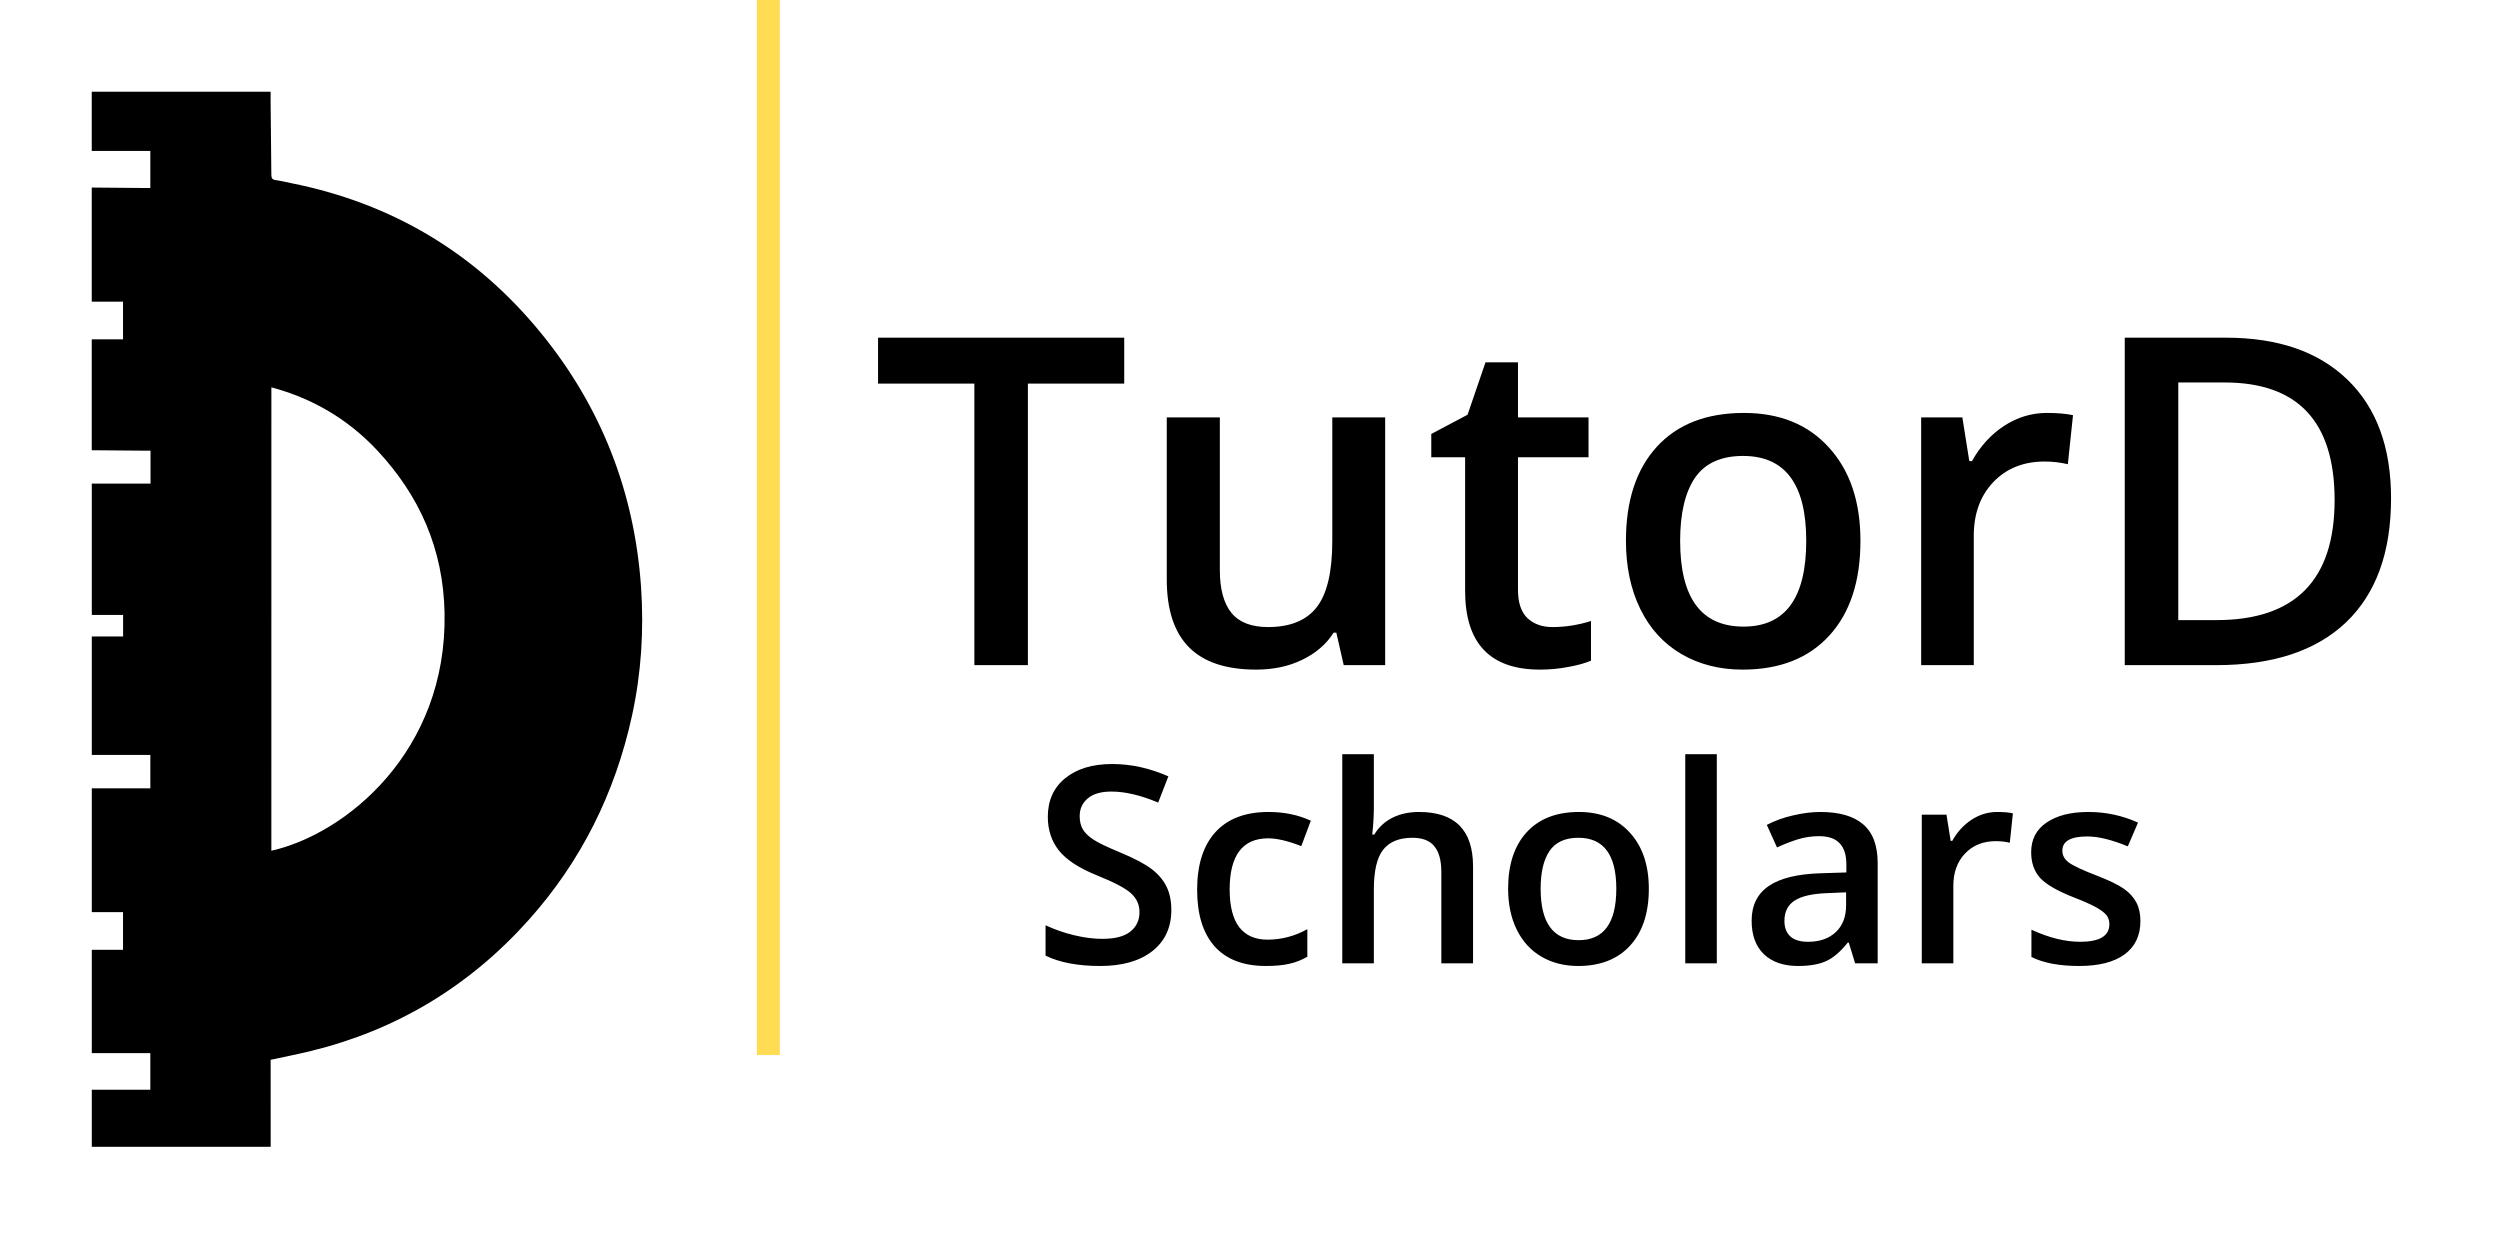 <svg width="109" height="54" viewBox="0 0 109 54" fill="none" xmlns="http://www.w3.org/2000/svg">
    <g filter="url(#filter0_d)">
        <path d="M11.802 46C9.207 46 6.613 46 4.002 46C4.002 45.171 4.002 44.342 4.002 43.513C4.852 43.513 5.704 43.513 6.554 43.513C6.554 42.962 6.554 42.437 6.554 41.917C5.691 41.917 4.846 41.917 4.002 41.917C4.002 40.415 4.002 38.912 4.002 37.411C4.456 37.411 4.91 37.411 5.364 37.411C5.364 36.855 5.364 36.332 5.364 35.769C4.897 35.769 4.449 35.769 4.002 35.769C4.002 33.97 4.002 32.169 4.002 30.37C4.853 30.37 5.705 30.37 6.555 30.37C6.555 29.858 6.555 29.394 6.555 28.915C5.693 28.915 4.847 28.915 4.002 28.915C4.002 27.193 4.002 25.472 4.002 23.751C4.456 23.751 4.91 23.751 5.367 23.751C5.367 23.425 5.367 23.124 5.367 22.812C4.9 22.812 4.452 22.812 4.002 22.812C4.002 20.903 4.002 18.995 4.002 17.085C4.853 17.085 5.705 17.085 6.563 17.085C6.563 16.596 6.563 16.138 6.563 15.649C6.454 15.649 6.35 15.649 6.247 15.649C5.498 15.642 4.748 15.636 4 15.63C4 14.018 4 12.407 4 10.795C4.453 10.795 4.908 10.795 5.364 10.795C5.364 10.225 5.364 9.698 5.364 9.153C4.897 9.153 4.449 9.153 4 9.153C4 7.494 4 5.835 4 4.177C4.764 4.183 5.527 4.191 6.289 4.197C6.376 4.197 6.463 4.197 6.554 4.197C6.554 3.64 6.554 3.115 6.554 2.582C5.691 2.582 4.846 2.582 4 2.582C4 1.721 4 0.861 4 0C6.596 0 9.193 0 11.799 0C11.799 0.177 11.797 0.316 11.799 0.457C11.809 1.512 11.823 2.569 11.831 3.625C11.832 3.764 11.872 3.833 12.018 3.852C12.247 3.883 12.476 3.941 12.704 3.987C17.065 4.859 20.726 7.009 23.601 10.539C26.194 13.722 27.659 17.416 27.949 21.585C28.08 23.471 27.96 25.353 27.555 27.204C26.818 30.585 25.327 33.563 23.058 36.102C20.452 39.017 17.273 40.915 13.551 41.825C12.99 41.962 12.422 42.073 11.8 42.208C11.802 43.469 11.802 44.734 11.802 46ZM11.831 33.092C15.083 32.359 19.497 28.764 19.383 22.73C19.329 19.928 18.288 17.61 16.452 15.642C15.169 14.269 13.615 13.364 11.832 12.888C11.831 19.64 11.831 26.363 11.831 33.092Z" fill="black"/>
    </g>
    <g filter="url(#filter1_d)">
        <path d="M44.816 25H42.482V12.725H38.283V10.723H49.016V12.725H44.816V25ZM58.586 25L58.264 23.584H58.147C57.828 24.085 57.372 24.479 56.779 24.766C56.193 25.052 55.523 25.195 54.768 25.195C53.459 25.195 52.482 24.87 51.838 24.219C51.193 23.568 50.871 22.581 50.871 21.26V14.199H53.185V20.859C53.185 21.686 53.355 22.308 53.693 22.725C54.032 23.135 54.562 23.34 55.285 23.34C56.249 23.34 56.955 23.053 57.404 22.48C57.86 21.901 58.088 20.934 58.088 19.58V14.199H60.393V25H58.586ZM67.688 23.34C68.247 23.34 68.807 23.252 69.367 23.076V24.805C69.113 24.915 68.784 25.006 68.381 25.078C67.984 25.156 67.57 25.195 67.141 25.195C64.966 25.195 63.879 24.049 63.879 21.758V15.938H62.404V14.922L63.986 14.082L64.768 11.797H66.184V14.199H69.26V15.938H66.184V21.719C66.184 22.272 66.32 22.682 66.594 22.949C66.874 23.21 67.238 23.34 67.688 23.34ZM81.115 19.58C81.115 21.344 80.663 22.721 79.758 23.711C78.853 24.701 77.593 25.195 75.978 25.195C74.969 25.195 74.078 24.967 73.303 24.512C72.528 24.056 71.932 23.402 71.516 22.549C71.099 21.696 70.891 20.706 70.891 19.58C70.891 17.829 71.34 16.462 72.238 15.479C73.137 14.495 74.403 14.004 76.037 14.004C77.6 14.004 78.837 14.508 79.748 15.518C80.659 16.52 81.115 17.874 81.115 19.58ZM73.254 19.58C73.254 22.074 74.175 23.32 76.018 23.32C77.841 23.32 78.752 22.074 78.752 19.58C78.752 17.113 77.834 15.879 75.998 15.879C75.034 15.879 74.335 16.198 73.898 16.836C73.469 17.474 73.254 18.389 73.254 19.58ZM89.24 14.004C89.703 14.004 90.083 14.037 90.383 14.102L90.158 16.24C89.833 16.162 89.494 16.123 89.143 16.123C88.225 16.123 87.479 16.422 86.906 17.021C86.34 17.62 86.057 18.398 86.057 19.355V25H83.762V14.199H85.559L85.861 16.104H85.978C86.337 15.459 86.802 14.948 87.375 14.57C87.954 14.193 88.576 14.004 89.24 14.004ZM104.25 17.725C104.25 20.081 103.596 21.885 102.287 23.135C100.979 24.378 99.094 25 96.633 25H92.639V10.723H97.053C99.325 10.723 101.092 11.335 102.355 12.559C103.618 13.783 104.25 15.505 104.25 17.725ZM101.789 17.803C101.789 14.385 100.191 12.676 96.994 12.676H94.973V23.037H96.633C100.07 23.037 101.789 21.292 101.789 17.803Z" fill="black"/>
    </g>
    <g filter="url(#filter2_d)">
        <path d="M51.07 35.674C51.07 36.435 50.795 37.033 50.244 37.467C49.693 37.9 48.934 38.117 47.965 38.117C46.996 38.117 46.203 37.967 45.586 37.666V36.342C45.977 36.525 46.391 36.67 46.828 36.775C47.27 36.881 47.68 36.934 48.059 36.934C48.613 36.934 49.022 36.828 49.283 36.617C49.549 36.406 49.682 36.123 49.682 35.768C49.682 35.447 49.56 35.176 49.318 34.953C49.076 34.73 48.576 34.467 47.818 34.162C47.037 33.846 46.486 33.484 46.166 33.078C45.846 32.672 45.685 32.184 45.685 31.613C45.685 30.898 45.94 30.336 46.447 29.926C46.955 29.516 47.637 29.311 48.492 29.311C49.312 29.311 50.129 29.49 50.941 29.85L50.496 30.992C49.734 30.672 49.055 30.512 48.457 30.512C48.004 30.512 47.66 30.611 47.426 30.811C47.191 31.006 47.074 31.266 47.074 31.59C47.074 31.812 47.121 32.004 47.215 32.164C47.309 32.32 47.463 32.469 47.678 32.609C47.893 32.75 48.279 32.935 48.838 33.166C49.467 33.428 49.928 33.672 50.221 33.898C50.514 34.125 50.728 34.381 50.865 34.666C51.002 34.951 51.07 35.287 51.07 35.674ZM55.195 38.117C54.215 38.117 53.469 37.832 52.957 37.262C52.449 36.688 52.195 35.865 52.195 34.795C52.195 33.705 52.461 32.867 52.992 32.281C53.527 31.695 54.299 31.402 55.307 31.402C55.99 31.402 56.605 31.529 57.152 31.783L56.736 32.891C56.154 32.664 55.674 32.551 55.295 32.551C54.174 32.551 53.613 33.295 53.613 34.783C53.613 35.51 53.752 36.057 54.029 36.424C54.31 36.787 54.721 36.969 55.26 36.969C55.873 36.969 56.453 36.816 57 36.512V37.713C56.754 37.857 56.49 37.961 56.209 38.023C55.932 38.086 55.594 38.117 55.195 38.117ZM64.225 38H62.842V34.016C62.842 33.516 62.74 33.143 62.537 32.897C62.338 32.65 62.02 32.527 61.582 32.527C61.004 32.527 60.578 32.701 60.305 33.049C60.035 33.393 59.9 33.971 59.9 34.783V38H58.523V28.883H59.9V31.197C59.9 31.568 59.877 31.965 59.83 32.387H59.918C60.105 32.074 60.365 31.832 60.697 31.66C61.033 31.488 61.424 31.402 61.869 31.402C63.44 31.402 64.225 32.193 64.225 33.775V38ZM71.889 34.748C71.889 35.807 71.617 36.633 71.074 37.227C70.531 37.82 69.775 38.117 68.807 38.117C68.201 38.117 67.666 37.98 67.201 37.707C66.736 37.434 66.379 37.041 66.129 36.529C65.879 36.018 65.754 35.424 65.754 34.748C65.754 33.697 66.023 32.877 66.562 32.287C67.102 31.697 67.861 31.402 68.842 31.402C69.779 31.402 70.522 31.705 71.068 32.31C71.615 32.912 71.889 33.725 71.889 34.748ZM67.172 34.748C67.172 36.244 67.725 36.992 68.83 36.992C69.924 36.992 70.471 36.244 70.471 34.748C70.471 33.268 69.92 32.527 68.818 32.527C68.24 32.527 67.82 32.719 67.559 33.102C67.301 33.484 67.172 34.033 67.172 34.748ZM74.853 38H73.477V28.883H74.853V38ZM80.883 38L80.607 37.098H80.561C80.248 37.492 79.934 37.762 79.617 37.906C79.301 38.047 78.894 38.117 78.398 38.117C77.762 38.117 77.264 37.945 76.904 37.602C76.549 37.258 76.371 36.772 76.371 36.143C76.371 35.475 76.619 34.971 77.115 34.631C77.611 34.291 78.367 34.105 79.383 34.074L80.502 34.039V33.693C80.502 33.279 80.404 32.971 80.209 32.768C80.018 32.56 79.719 32.457 79.312 32.457C78.981 32.457 78.662 32.506 78.357 32.603C78.053 32.701 77.76 32.816 77.478 32.949L77.033 31.965C77.385 31.781 77.769 31.643 78.188 31.549C78.606 31.451 79 31.402 79.371 31.402C80.195 31.402 80.816 31.582 81.234 31.941C81.656 32.301 81.867 32.865 81.867 33.635V38H80.883ZM78.832 37.062C79.332 37.062 79.732 36.924 80.033 36.647C80.338 36.365 80.49 35.973 80.49 35.469V34.906L79.658 34.941C79.01 34.965 78.537 35.074 78.24 35.27C77.947 35.461 77.801 35.756 77.801 36.154C77.801 36.443 77.887 36.668 78.059 36.828C78.231 36.984 78.488 37.062 78.832 37.062ZM87.076 31.402C87.353 31.402 87.582 31.422 87.762 31.461L87.627 32.744C87.432 32.697 87.228 32.674 87.018 32.674C86.467 32.674 86.019 32.853 85.676 33.213C85.336 33.572 85.166 34.039 85.166 34.613V38H83.789V31.52H84.867L85.049 32.662H85.119C85.334 32.275 85.613 31.969 85.957 31.742C86.305 31.516 86.678 31.402 87.076 31.402ZM93.322 36.154C93.322 36.787 93.092 37.273 92.631 37.613C92.17 37.949 91.51 38.117 90.65 38.117C89.787 38.117 89.094 37.986 88.57 37.725V36.535C89.332 36.887 90.041 37.062 90.697 37.062C91.545 37.062 91.969 36.807 91.969 36.295C91.969 36.131 91.922 35.994 91.828 35.885C91.734 35.775 91.58 35.662 91.365 35.545C91.15 35.428 90.852 35.295 90.469 35.147C89.723 34.857 89.217 34.568 88.951 34.279C88.689 33.99 88.559 33.615 88.559 33.154C88.559 32.6 88.781 32.17 89.227 31.865C89.676 31.557 90.285 31.402 91.055 31.402C91.816 31.402 92.537 31.557 93.217 31.865L92.772 32.902C92.072 32.613 91.484 32.469 91.008 32.469C90.281 32.469 89.918 32.676 89.918 33.09C89.918 33.293 90.012 33.465 90.199 33.605C90.391 33.746 90.805 33.94 91.441 34.185C91.977 34.393 92.365 34.582 92.607 34.754C92.85 34.926 93.029 35.125 93.147 35.352C93.264 35.574 93.322 35.842 93.322 36.154Z" fill="black"/>
    </g>
    <path d="M33 46H34L34 0H33L33 46Z" fill="#FFDC54"/>
    <defs>
        <filter id="filter0_d" x="0" y="0" width="32" height="54" filterUnits="userSpaceOnUse" color-interpolation-filters="sRGB">
            <feFlood flood-opacity="0" result="BackgroundImageFix"/>
            <feColorMatrix in="SourceAlpha" type="matrix" values="0 0 0 0 0 0 0 0 0 0 0 0 0 0 0 0 0 0 127 0"/>
            <feOffset dy="4"/>
            <feGaussianBlur stdDeviation="2"/>
            <feColorMatrix type="matrix" values="0 0 0 0 0 0 0 0 0 0 0 0 0 0 0 0 0 0 0.25 0"/>
            <feBlend mode="normal" in2="BackgroundImageFix" result="effect1_dropShadow"/>
            <feBlend mode="normal" in="SourceGraphic" in2="effect1_dropShadow" result="shape"/>
        </filter>
        <filter id="filter1_d" x="34.283" y="10.723" width="73.967" height="22.473" filterUnits="userSpaceOnUse" color-interpolation-filters="sRGB">
            <feFlood flood-opacity="0" result="BackgroundImageFix"/>
            <feColorMatrix in="SourceAlpha" type="matrix" values="0 0 0 0 0 0 0 0 0 0 0 0 0 0 0 0 0 0 127 0"/>
            <feOffset dy="4"/>
            <feGaussianBlur stdDeviation="2"/>
            <feColorMatrix type="matrix" values="0 0 0 0 0 0 0 0 0 0 0 0 0 0 0 0 0 0 0.25 0"/>
            <feBlend mode="normal" in2="BackgroundImageFix" result="effect1_dropShadow"/>
            <feBlend mode="normal" in="SourceGraphic" in2="effect1_dropShadow" result="shape"/>
        </filter>
        <filter id="filter2_d" x="41.586" y="28.883" width="55.736" height="17.234" filterUnits="userSpaceOnUse" color-interpolation-filters="sRGB">
            <feFlood flood-opacity="0" result="BackgroundImageFix"/>
            <feColorMatrix in="SourceAlpha" type="matrix" values="0 0 0 0 0 0 0 0 0 0 0 0 0 0 0 0 0 0 127 0"/>
            <feOffset dy="4"/>
            <feGaussianBlur stdDeviation="2"/>
            <feColorMatrix type="matrix" values="0 0 0 0 0 0 0 0 0 0 0 0 0 0 0 0 0 0 0.25 0"/>
            <feBlend mode="normal" in2="BackgroundImageFix" result="effect1_dropShadow"/>
            <feBlend mode="normal" in="SourceGraphic" in2="effect1_dropShadow" result="shape"/>
        </filter>
    </defs>
</svg>
